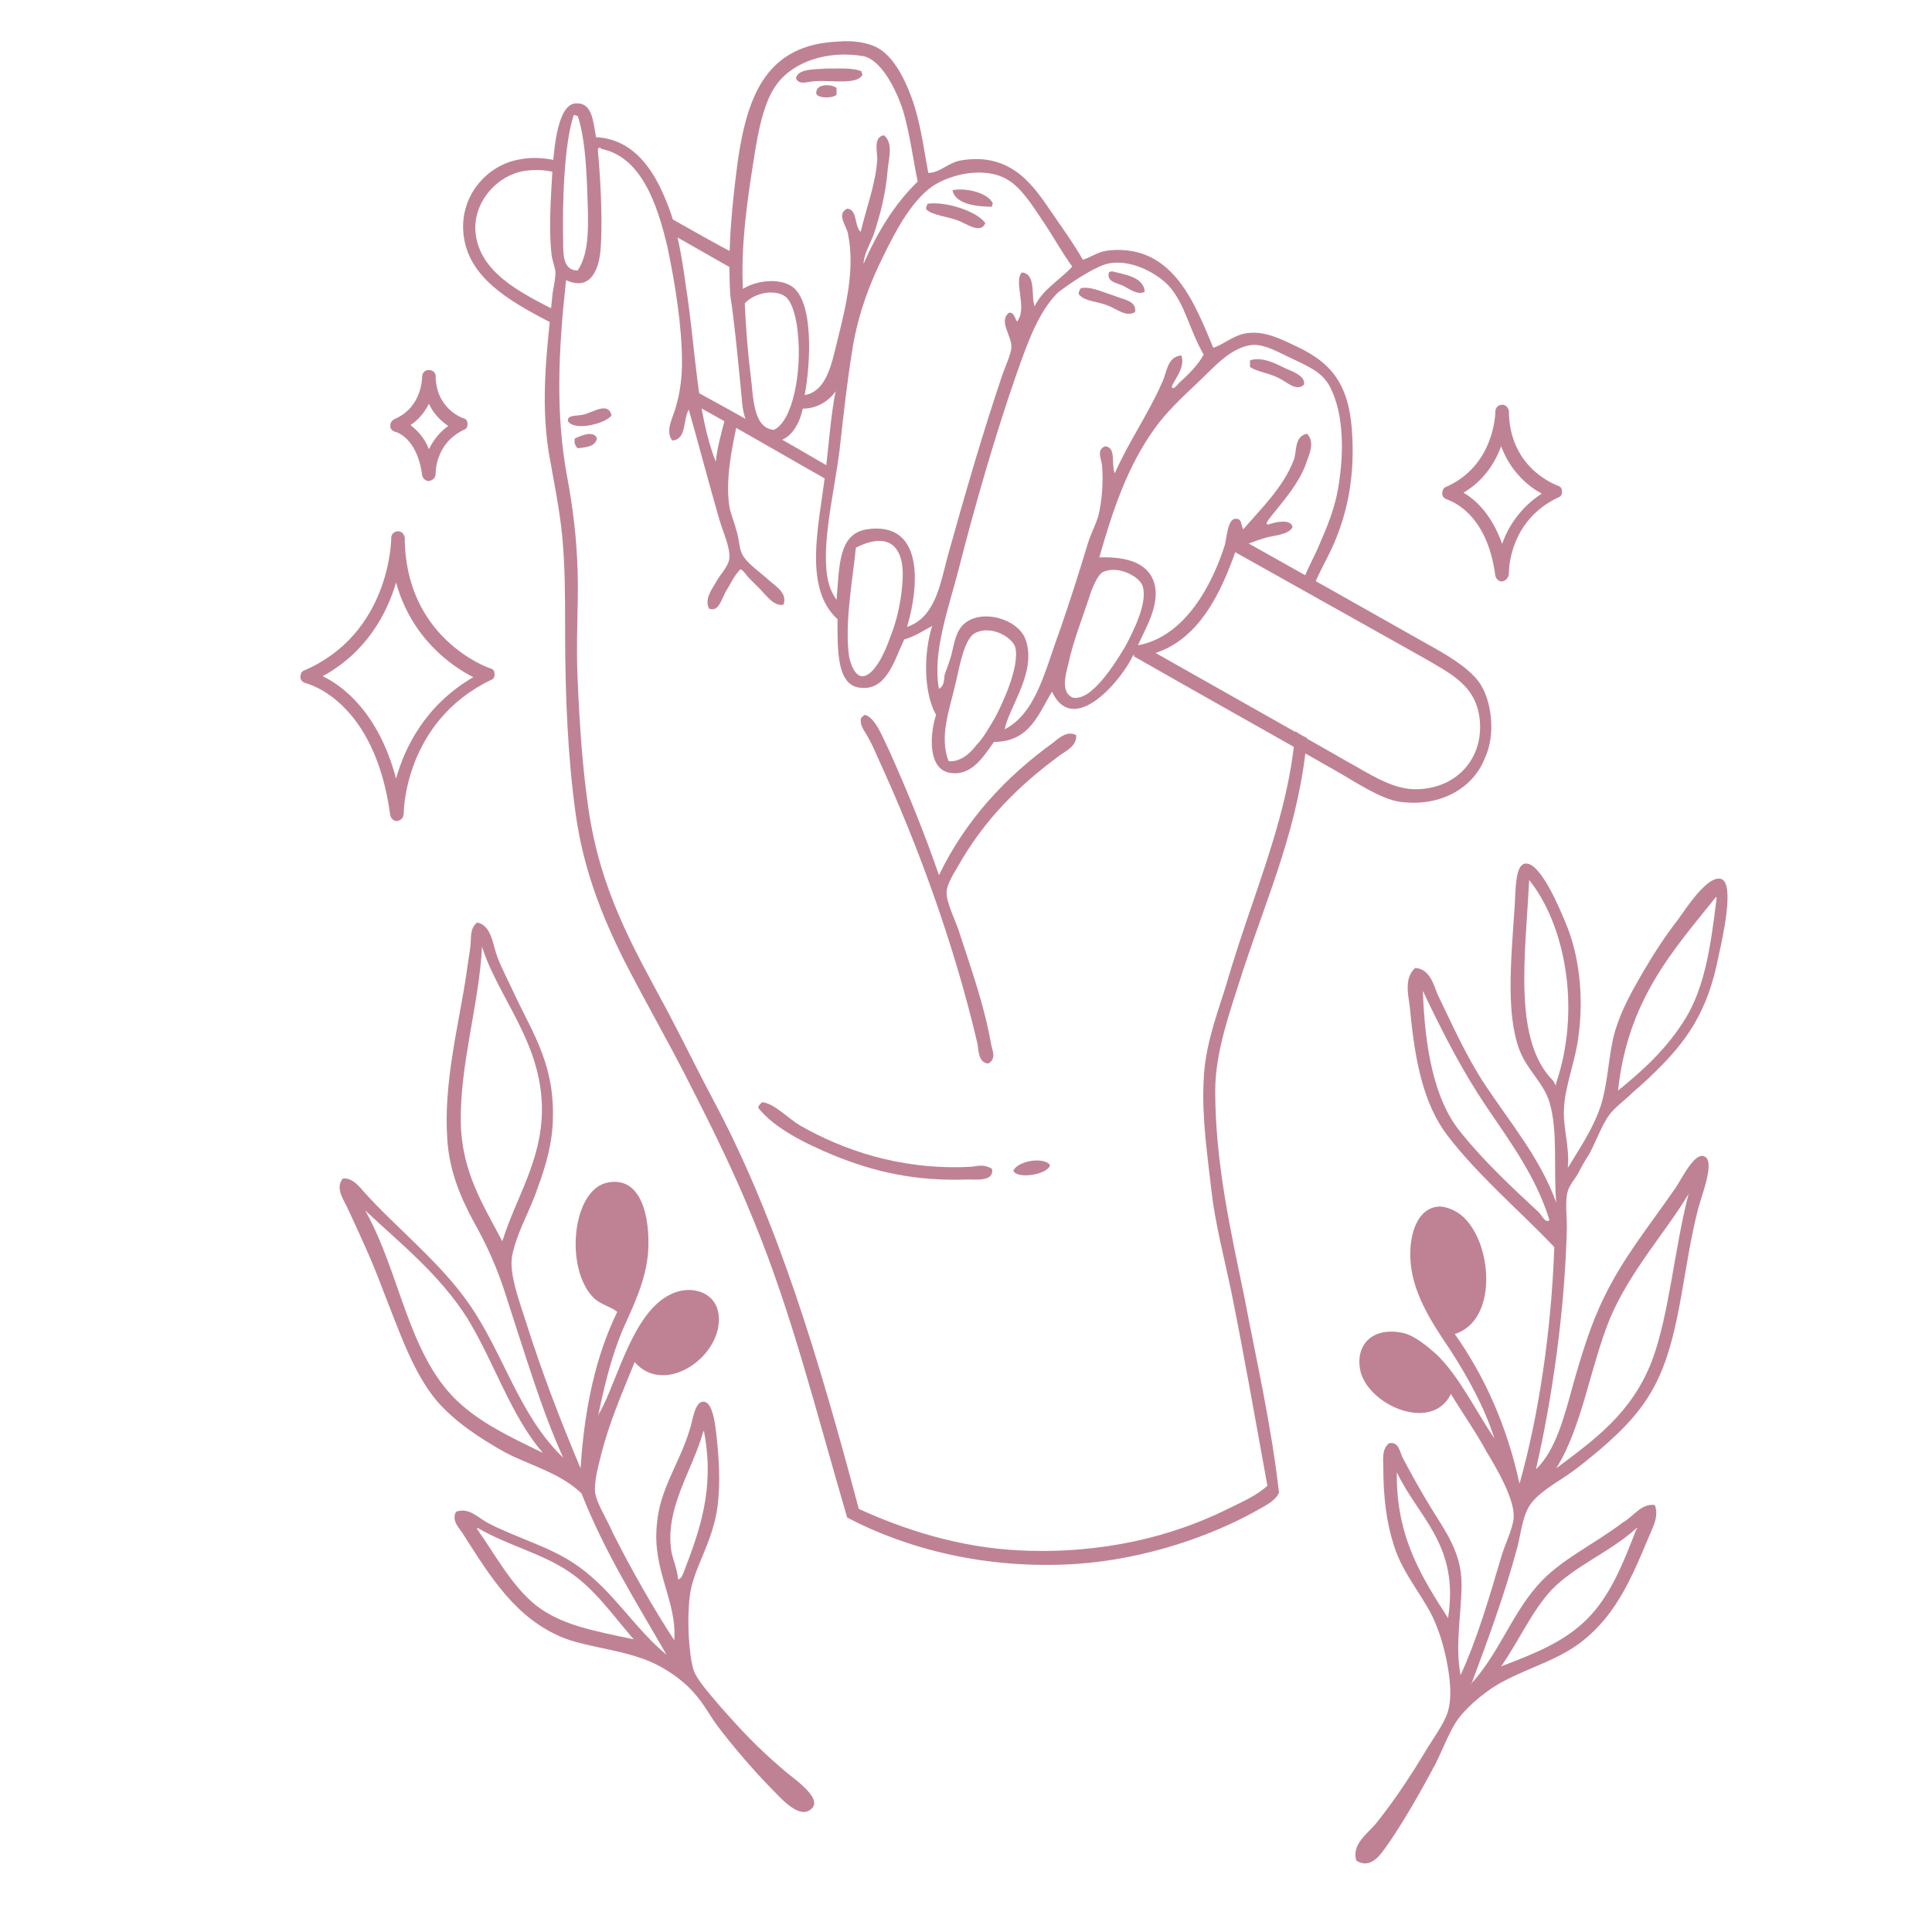 <?xml version="1.0" encoding="utf-8"?>
<!-- Generator: Adobe Illustrator 23.1.0, SVG Export Plug-In . SVG Version: 6.00 Build 0)  -->
<svg version="1.1" id="Слой_1" xmlns="http://www.w3.org/2000/svg" xmlns:xlink="http://www.w3.org/1999/xlink" x="0px" y="0px"
	 viewBox="0 0 200 200" style="enable-background:new 0 0 200 200;" xml:space="preserve">
<style type="text/css">
	.st0{fill-rule:evenodd;clip-rule:evenodd;fill:#BF8294;}
	.st1{fill:#BF8294;}
</style>
<g>
	<g>
		<path class="st0" d="M171.3,155.8c0.5,1.2-0.3,2.5-0.7,3.5c-1.3,3.1-2.6,6.2-4.8,8.7c-1.6,1.8-3.1,2.8-5,3.7
			c-1.9,0.9-3.9,1.6-5.8,2.7c-1.5,0.9-3.4,2.5-4.3,3.9c-0.8,1.3-1.4,2.9-2.1,4.3c-1.5,2.8-2.9,5.3-4.7,8c-0.7,0.9-1.8,3.1-3.5,2
			c-0.5-1.7,1.2-2.8,2.1-3.9c1.9-2.4,3.5-4.8,5.3-7.8c0.8-1.3,2-2.9,2.2-4.2c0.5-2.3-0.5-6.5-1.3-8.4c-1-2.7-3.4-5.1-4.4-8.3
			c-0.8-2.5-1.1-5.1-1.1-8.1c0-0.7-0.2-1.9,0.6-2.5c1-0.2,1.1,0.9,1.4,1.5c0.9,1.7,1.9,3.5,3,5.3c1.5,2.4,3.1,4.6,3.1,7.8
			c0,3-0.7,6.3-0.1,9.4c1.7-3.7,2.9-7.8,4.2-12.2c0.4-1.4,1.2-2.9,1.3-4.1c0.1-2-1.9-5.3-2.8-6.8c-1.2-2.2-2.5-4-3.7-6
			c-2,4.1-8.7,1.1-9.4-2.5c-0.5-2.7,1.4-4.5,4.5-3.8c1.2,0.3,2.5,1.4,3.4,2.2c2.4,2.3,4.2,6.1,6,8.7c-1-3.1-2.6-6.1-4.6-9.2
			c-1.9-2.8-4-6-4.1-9.5c-0.1-2.6,0.8-5.2,3-5.3c0.9,0,2.1,0.6,2.7,1.3c2.8,2.9,3.3,10.5-1.1,11.9c3.1,4.4,5.4,9.5,6.7,15.5
			c2-7.1,3.3-15.9,3.6-24.5c-3.5-3.7-7.8-7.3-11.1-11.6c-2.4-3.2-3.3-7.5-3.8-12.7c-0.1-1.5-0.8-3.4,0.5-4.6
			c1.5,0.1,1.9,1.7,2.3,2.7c1.5,3.1,3,6.5,5,9.5c2.6,3.9,5.7,7.6,7.3,12.1c-0.3-3.5,0.2-7.4-0.7-10.4c-0.6-2-2.3-3.3-3.1-5.4
			c-1.4-3.7-0.9-9.1-0.5-14.9c0.1-2,0.1-4.3,1.1-4.4c1.6-0.2,3.7,5,4.2,6.2c1.3,3.1,1.9,7.3,1.3,11.7c-0.3,2.5-1.4,5.1-1.5,7.5
			c-0.1,2,0.6,3.9,0.4,6.1c1.2-2,2.6-4,3.4-6.4c0.8-2.5,0.8-5.4,1.5-7.8c0.7-2.3,1.8-4.2,2.9-6.1c1-1.7,2.2-3.6,3.6-5.4
			c0.8-1.1,3.1-4.7,4.5-4.2c1.4,0.5,0.1,6.2-0.3,8c-1.1,5.7-3.3,8.8-6.6,12c-0.8,0.8-1.6,1.5-2.4,2.2c-0.7,0.7-1.7,1.4-2.3,2.2
			c-0.8,1.1-1.3,2.6-2.1,4.1c-0.4,0.6-0.8,1.3-1.1,1.9c-0.3,0.6-0.9,1.2-1.1,1.9c-0.3,1-0.1,2.5-0.1,3.8c-0.2,8.5-1.5,17.6-3.2,25
			c2-1.9,2.9-5.3,3.8-8.6c0.9-3.2,1.9-6.5,3.3-9.3c2-4.1,4.5-7.1,7.4-11.3c0.6-0.9,1.9-3.6,2.9-3.2c1.2,0.4-0.2,3.9-0.6,5.4
			c-1.5,5.7-1.8,12.4-4,17.3c-1.5,3.4-3.8,5.6-6.1,7.6c-1.2,1-2.5,2.1-3.9,3c-1.2,0.8-2.9,1.8-3.6,3.1c-0.7,1.3-0.8,3.1-1.3,4.7
			c-1.2,4.4-3,9.3-4.5,13.3c0,0.1-0.1,0.1-0.2,0.3c2.9-3.1,4.2-7.1,6.9-10.2c2.3-2.7,5.9-4.3,8.9-6.6
			C169.1,157,169.9,155.6,171.3,155.8z M160.8,111.9c0.1,0.1,0.3,0.8,0.3,0.2c2.6-7.7,0.9-16.4-2.8-21
			C157.9,99,156.6,107.7,160.8,111.9z M167.5,112.9c2.7-2.2,5.1-4.4,7-7.5c2-3.3,2.6-7.5,3.2-12.4c0-0.1,0-0.2-0.1-0.1
			C173.2,98.4,168.5,103.5,167.5,112.9z M151.2,117.2c2.4,3,5.4,5.8,8.1,8.3c0.3,0.3,0.7,1.2,1.1,0.8c-1.4-4.5-4-8-6.5-11.7
			c-2.5-3.7-4.5-7.6-6.5-11.8c0-0.1,0-0.2-0.1-0.1C147.5,108.3,148.4,113.8,151.2,117.2z M166.7,136.4c-2.1,5.1-2.9,11.3-5.6,15.6
			c4-3,7.8-5.7,9.9-11.1c1.8-4.8,2.3-11.5,3.8-17.3C172.4,127.6,168.8,131.5,166.7,136.4z M149.9,167.5c1.2-7.6-3.1-10.4-5.3-15.1
			C144.5,159.1,147.2,163.3,149.9,167.5z M160.6,164.6c-2.1,2.3-3.2,5-5.2,7.9c3.4-1.3,6.5-2.5,8.9-4.9c2.4-2.4,3.7-5.7,5.1-9.3
			c0.1,0,0.2-0.1,0-0.1C166.8,160.6,163,162.1,160.6,164.6z"/>
		<path class="st0" d="M62.1,146.2c1.9-3.5,3.4-10.3,7.3-12.2c2.2-1.1,4.8-0.2,5,2.2c0.4,4.2-5.6,8.4-8.7,4.8
			c-1.2,3-2.6,6.1-3.5,9.7c-0.3,1.2-0.7,2.7-0.6,3.8c0.2,1.2,1.2,2.7,1.8,4.1c1.9,3.8,4.3,8,6.4,11.2c0.3-4.1-2.3-7.2-1.8-12
			c0.3-3.7,2.3-6.2,3.4-9.8c0.3-0.9,0.5-2.9,1.4-2.9c1.1,0,1.3,2.8,1.5,4.8c0.2,2.4,0.2,4.1,0,5.9c-0.5,4-2.6,6.6-2.9,9.5
			c-0.3,2.4-0.1,5.9,0.4,7.6c0.4,1.1,1.8,2.6,2.8,3.8c2.3,2.6,3.8,4.2,6.6,6.6c0.9,0.8,4.6,3.2,2.4,4.2c-1.2,0.5-3-1.6-3.6-2.2
			c-1.8-1.8-4.2-4.6-5.7-6.6c-0.9-1.2-1.4-2.3-2.5-3.5c-1.3-1.5-3.6-3-5.6-3.6c-2.6-0.9-5.8-1.2-8-2.1c-4.8-2-7.4-6.2-10.2-10.6
			c-0.4-0.7-1.3-1.4-0.8-2.4c1.3-0.5,2.3,0.6,3.2,1.1c3,1.6,6.6,2.5,9.4,4.5c3.7,2.6,5.9,6.5,9.2,9.2c-3.1-5.4-6.4-10.6-8.8-16.7
			c-2.3-2.2-5.4-2.9-8-4.3c-2.5-1.4-5.1-3.1-7-5.3c-2.5-3-3.9-7.3-5.5-11.3c-1.1-3-2.4-5.8-3.8-8.8c-0.4-0.8-1.2-2-0.4-2.9
			c0.9-0.1,1.6,0.7,2.1,1.3c3.4,3.8,7.9,7.3,10.9,11.6c3.6,5.1,5.2,11.6,9.8,16c-2.3-5.1-3.9-10.6-5.9-16.7c-0.9-2.9-2-5.3-3.4-7.8
			c-1.4-2.6-2.5-5.3-2.7-8.5c-0.4-5.9,1.2-11.8,2-17.2c0.1-0.9,0.3-1.9,0.4-2.8c0.1-0.8-0.1-1.8,0.7-2.4c1.5,0.3,1.6,2.3,2.1,3.6
			c0.5,1.3,1.2,2.6,1.8,3.9c1.9,4.1,4.3,7.4,3.9,13.6c-0.2,2.7-1,4.9-1.8,7.1c-0.8,2.1-2,4.2-2.4,6.4c-0.3,1.8,0.8,4.7,1.4,6.6
			c1.7,5.4,3.6,10.3,5.7,15.3c0.4-6.3,1.6-11.7,3.8-16.2c-0.8-0.6-1.6-0.7-2.4-1.4c-3.1-3-2.3-11.4,1.5-12c3.4-0.6,4.3,3.6,4.1,7.1
			c-0.2,3-1.5,5.6-2.7,8.3c-1.2,2.9-1.9,6-2.5,8.8C62.1,146.1,62.1,146.1,62.1,146.2z M47.7,116.2c0.1,5.1,2.3,8.5,4.3,12.3
			c1.4-4.5,4-8.2,4.1-13.4c0.1-7.1-4.5-11.7-6.2-17.1C49.6,103.9,47.6,110.2,47.7,116.2z M47.2,144.9c2.5,2.4,5.5,3.8,9,5.5
			c-3.3-3.8-5-9.3-7.8-13.9c-2.9-4.6-7.1-7.9-10.6-11.2C41.4,131.7,42.2,140,47.2,144.9z M69.5,160.6c0.2,1,0.6,1.8,0.7,2.9
			c0.4-0.1,0.5-0.6,0.6-0.8c1.6-4.2,3.2-8.5,2.1-14.4c0-0.1,0-0.2-0.1-0.1C71.7,152.2,68.8,156.1,69.5,160.6z M55.5,166.2
			c2.6,2,5.8,2.6,10.1,3.5c-2.1-2.4-4-5.2-6.7-7c-2.8-1.9-6.3-2.7-9.4-4.5c-0.1,0-0.2,0-0.1,0.1C51.3,161,53,164.2,55.5,166.2z"/>
		<g>
			<g>
				<path class="st0" d="M76.8,41.4c0.1,1.9,0.9,4.2,3.1,4.3c1.7,0.1,2.8-1.5,3.2-3.4c1.6,0,2.8-0.9,3.4-1.8
					c-0.5,2.5-0.7,5.6-1.1,8.8c-0.7,5.4-2.2,11.6,1.3,14.8c0,3.2-0.1,6.9,2.4,7.1c2.7,0.3,3.5-2.9,4.5-5c1.1-0.3,2.3-1.1,2.9-1.4
					c-0.9,2.8-0.9,6.9,0.4,9.2c-0.7,2.2-0.8,5.6,1.4,6c2.3,0.4,3.5-1.7,4.6-3.2c3.7,0,4.6-2.9,6-5.2c2.3,4.9,7.5-1.6,8.4-3.8
					c0.7,0.2,1.4,0,2-0.1c4.8-1.4,7.1-6.3,8.7-10.9c0.9-0.4,1.9-0.8,2.9-1.1c1-0.3,2.4-0.3,2.9-1.1c-0.1-1-2-0.5-2.5-0.3
					c-0.5,0,0.2-0.7,0.4-1c1.2-1.5,2.9-3.4,3.6-5.6c0.3-0.8,0.8-2,0-2.8c-1.4,0.3-1,1.9-1.4,2.8c-1.1,2.8-3.4,5-5.2,7.1
					c-0.3-0.6-0.1-1.1-0.8-1.1c-0.8,0-0.9,1.9-1.1,2.7c-1.3,4.1-4.1,9.5-9,10.4c0.8-1.8,2.3-4.2,1.7-6.4c-0.6-2.1-2.8-2.8-5.7-2.7
					c1.4-4.9,2.9-9.4,5.7-13.3c1.2-1.7,2.8-3.2,4.6-4.9c1.5-1.4,3.4-3.7,5.7-3.8c1.3,0,2.6,0.8,3.9,1.4c1.7,0.8,3.1,1.4,3.9,2.8
					c1.7,3.1,1.5,7.8,0.8,11.3c-0.4,1.8-1,3.3-1.7,4.9c-0.6,1.5-1.5,3-1.9,4.3c0.4,0.2,0.8,0.4,1.1,0.6c0.4-1.3,1.3-2.8,2-4.3
					c1.4-3.1,2.3-6.7,2.1-11.3c-0.2-5.3-1.9-7.7-5.7-9.5c-1.7-0.8-3.4-1.7-5.3-1.4c-1.3,0.2-2.4,1.2-3.4,1.5
					c-1.9-4.5-4.1-10.6-10.6-10.1c-1.3,0.1-1.8,0.6-2.9,1c-0.9-1.6-2.2-3.4-3.5-5.3c-1.9-2.8-4.2-5.8-9.1-5
					c-1.3,0.2-2.2,1.3-3.4,1.3c-0.5-2.6-0.8-5.2-1.7-7.7c-0.8-2.2-2.1-4.8-4.1-5.5c-1.1-0.4-2.3-0.5-3.5-0.4
					c-7.4,0.3-9.4,5.5-10.4,12.2c-0.6,4.5-1.1,9.2-0.8,14.1C76,33,76.5,38.3,76.8,41.4z M80.1,44.5c-2.2-0.2-2.1-3.5-2.4-5.7
					c-0.3-2.4-0.5-5-0.6-7.4c1-1.1,3.1-1.5,4.2-0.7c0.8,0.6,1.2,2.6,1.3,3.9C83,38.4,82.1,43.6,80.1,44.5z M93.4,60.5
					c-0.1,1.5-0.5,3.7-1.3,5.6c-0.5,1.5-1.7,4-2.9,3.9c-0.7-0.1-1.1-1.1-1.3-2c-0.5-3.5,0.4-8.2,0.7-11.3
					C91.9,55,93.8,56.4,93.4,60.5z M101.1,77.1c-0.6,0.8-1.6,1.8-2.9,1.7c-1-2.6,0.1-5.3,0.8-8.4c0.4-1.8,0.9-4.4,2-4.9
					c1.7-0.8,3.8,0.5,4.1,1.5c0.5,2-1.4,6-2.1,7.3C102.4,75.3,101.8,76.4,101.1,77.1z M114.2,59.2c1.6-0.7,3.8,0.5,4.1,1.5
					c0.5,1.7-0.9,4.5-1.8,6.2c-1,1.7-2.3,3.6-3.4,4.5c-0.5,0.5-1.4,1-2.1,0.8c-1.2-0.6-0.7-2.3-0.4-3.5c0.5-2.3,1.3-4.3,2.1-6.7
					C113,61,113.6,59.5,114.2,59.2z M114.3,27.4c2.4-0.8,5.4,0.8,6.7,2.2c1.7,1.9,2.1,4.5,3.6,7.1c-0.5,1-1.6,2.1-2.5,2.9
					c-0.2,0.2-0.7,0.9-0.8,0.4c0.4-0.9,1.4-2,1-3.2c-1.5,0.1-1.5,1.8-2,2.8c-1.4,3.2-3.5,6.2-4.9,9.4c-0.4-0.9,0.2-2.7-1-2.8
					c-1,0.4-0.3,1.4-0.3,2.2c0.1,1.5,0,3.4-0.4,5c-0.3,1-0.8,1.9-1.1,2.9c-0.9,3-1.9,6.1-2.9,9c-1.5,4-2.4,8.5-5.7,10.2
					c0.5-2.4,3.3-5.9,2.2-9.2c-0.7-2.3-5-3.5-6.7-1.4c-0.7,0.9-0.8,2.2-1.1,3.2c-0.2,0.6-0.4,1.2-0.6,1.7c-0.1,0.5,0,1.2-0.6,1.5
					c-0.7-3.8,1-8.3,2.1-12.6c1.6-6.3,3.8-13.9,5.9-19.9c1.2-3.4,2.3-6.5,4.3-8.5C110.8,29.3,112.9,27.9,114.3,27.4z M96.5,19.3
					c1.9-1.3,5.5-2.1,7.8-0.7c1.4,0.8,2.6,2.7,3.6,4.2c1.1,1.6,2,3.3,3.1,4.8c-1.3,1.4-3,2.3-3.9,4.1c-0.4-1.1,0.2-3.3-1.3-3.5
					c-0.9,0.8,0.5,3.6-0.4,4.9c-0.2,0.7-0.3-1-1-0.7c-1,0.9,0.3,2.3,0.3,3.5c0,0.7-0.6,1.9-1,3.1c-2,5.9-3.9,12.5-5.6,18.6
					c-0.8,3-1.3,6.3-4.2,7.3c1.3-4.4,1.7-11-4.2-10.1c-2.9,0.5-2.8,3.7-3.1,7.3c-0.9-1.3-1.1-2.6-1.1-4.5c0-3.3,0.9-7.1,1.4-10.9
					c0.4-3.6,0.8-7.3,1.4-10.9c0.6-3.5,1.8-6.6,3.1-9.2C92.8,23.7,94.4,20.8,96.5,19.3z M78,16.7c0.5-3.3,1.1-6.3,2.5-8.1
					c1.7-2.2,5.1-3.4,8.8-2.8c1.9,0.3,3.5,3.5,4.2,5.7c0.7,2.4,1,4.9,1.5,7.3c-2.4,2.3-4.2,5.3-5.6,8.5c0-0.9,0.6-1.9,1-2.9
					c0.7-2.1,1.3-4.3,1.5-6.9c0.1-1.1,0.6-2.7-0.4-3.5c-1.2,0.2-0.6,1.9-0.7,2.7c-0.2,2.5-1.2,5.1-1.7,7.3c-0.7-0.6-0.3-2.3-1.4-2.4
					c-1.2,0.6,0,1.8,0.1,2.7c0.7,3.5-0.2,7.3-1.1,10.9c-0.6,2.4-1.1,5.3-3.4,5.7c0.6-3.2,1-9.8-1.4-11.3c-1.3-0.8-3.5-0.6-5,0.3
					C76.7,25.4,77.3,21.1,78,16.7z"/>
				<path class="st0" d="M125.8,112.9c0-4.1,1.6-8.4,2.9-12.5c2.6-7.9,5.8-15,6.6-24c-0.4-0.2-0.8-0.4-1.2-0.7
					c-0.5,6.3-2.5,12.1-4.4,17.7c-1,2.9-2,5.9-2.9,9c-1,3.1-2.1,6.2-2.2,9.5c-0.2,3.8,0.4,7.7,0.8,11.3c0.4,3.5,1.3,6.9,2,10.2
					c1.4,6.9,2.5,13.3,3.8,20.4c-1.2,1.1-2.7,1.7-4.3,2.5c-5.5,2.7-12.7,4.6-21.3,4.2c-6.4-0.3-12.1-2.2-16.7-4.3
					c-4.1-15.4-8.4-29.9-15.1-42.4c-1.7-3.2-3.3-6.5-4.9-9.5c-3.4-6.3-6.8-12.2-8-20.7c-0.6-4.1-0.9-8.5-1.1-13.2
					c-0.2-4,0.1-7.7,0-11.2c-0.1-3.5-0.5-6.7-1.1-9.9c-1.2-6.5-0.9-13-0.1-20.3c2.6,1.2,3.5-1.2,3.6-3.6c0.2-3.1-0.1-7.6-0.3-9.7
					v-0.3c0.1-0.1,0.3-0.2,0.3,0c4.1,0.8,5.8,5.5,6.9,10.2c0.8,3.8,1.5,8.2,1.5,11.9c0,1.6-0.2,3.1-0.6,4.5
					c-0.3,1.2-1.2,2.6-0.4,3.6c1.5-0.1,1.1-2.2,1.7-3.2c1,3.5,2.1,7.7,3.2,11.5c0.4,1.3,1.1,2.8,1,3.9c-0.1,0.9-1,1.7-1.4,2.5
					c-0.4,0.7-1.2,1.7-0.7,2.7c1,0.4,1.3-1,1.7-1.7c0.5-0.8,0.9-1.7,1.4-2.2c0.2-0.5,0.7,0.4,1,0.7c0.4,0.4,0.8,0.8,1.1,1.1
					c0.7,0.7,1.5,1.9,2.5,1.7c0.5-1.3-1-2-1.8-2.8c-0.8-0.7-2.1-1.6-2.5-2.5c-0.3-0.6-0.3-1.7-0.6-2.5c-0.2-0.8-0.6-1.7-0.7-2.4
					c-0.4-2.6,0.2-5.8,0.8-8.5c-0.5,0-0.9-0.2-1.2-0.7c-0.4,1.5-0.9,3.3-1,4.6c-2-5-2.1-11.9-3.1-18.2c-0.4-2.9-0.9-6.1-2-8.7
					c-1.3-3.3-3.4-6.5-7.3-6.7c-0.3-1.7-0.4-3.6-2.1-3.5c-1.8,0.1-2.2,4.2-2.4,6.7c-0.2,3.4-0.4,6.4-0.1,9c0.1,0.7,0.4,1.4,0.4,1.8
					c0,0.7-0.2,1.5-0.3,2.2c-0.5,5.3-1.3,10.7-0.4,16.4c0.5,2.9,1.1,5.7,1.4,8.7c0.3,3.2,0.3,6.3,0.3,9.8c0,6.9,0.3,13.3,1.1,19
					c0.8,5.7,2.7,10.5,5,15.1c2.3,4.5,4.8,8.8,7,13.2c2.3,4.5,4.5,9,6.4,13.7c4,9.7,6.5,19.9,9.7,30.8c6.1,3.2,14.3,5.4,23.7,4.8
					c7.2-0.5,14.1-2.9,19-5.7c0.7-0.4,1.7-0.9,2-1.7c-0.8-7-2.3-13.5-3.6-20.3C127.4,127.4,125.8,120.4,125.8,112.9z M59.4,11.9
					c0.2,0,0.2,0.1,0.4,0.1c0.7,2,0.9,5.1,1,8c0.1,2.9,0.3,6.1-1,8c-1.5,0-1.5-1.6-1.5-2.9C58.2,21,58.4,14.8,59.4,11.9z"/>
				<g>
					<g>
						<g>
							<path class="st0" d="M89.2,7.4c0,0.2,0,0.2,0.1,0.3c-0.5,1.1-3,0.6-4.8,0.7c-0.8,0-1.8,0.5-2.1-0.3c0.2-1,1.9-0.9,3.1-1
								C86.9,7.1,88.4,7,89.2,7.4z"/>
							<path class="st0" d="M86.6,9.1c0,0.2,0,0.5,0,0.7c-0.4,0.4-1.9,0.4-2.1-0.1C84.4,8.6,86.1,8.7,86.6,9.1z"/>
						</g>
						<g>
							<path class="st0" d="M102.8,21.1c-0.1,0-0.1,0.2-0.1,0.3c-1.4,0-3.8-0.2-4.1-1.7C99.8,19.4,102.3,19.9,102.8,21.1z"/>
							<path class="st0" d="M102,23.1c-0.5,1.2-2,0-2.9-0.3c-1.1-0.4-2.5-0.5-3.2-1.1c-0.1-0.3,0.1-0.4,0.1-0.6
								C97.7,20.8,101.1,21.8,102,23.1z"/>
						</g>
						<g>
							<path class="st0" d="M118.5,30.2c-0.7,0.4-1.6-0.3-2.2-0.6c-0.6-0.3-1.8-0.4-1.5-1.4c0.1-0.1,0.2-0.1,0.4-0.1
								C116.2,28.4,118.4,28.6,118.5,30.2z"/>
							<path class="st0" d="M117.5,32.3c-0.9,0.6-2-0.4-2.9-0.7c-1-0.4-2.3-0.4-2.9-1.1c-0.1-0.3,0.1-0.4,0.1-0.6
								c0.1,0,0.1-0.1,0.3-0.1c1-0.1,2.2,0.5,3.2,0.8C116.2,31,117.7,31.1,117.5,32.3z"/>
						</g>
						<path class="st0" d="M135,39.8c-0.8,0.8-1.8-0.3-2.7-0.7c-1-0.5-2.1-0.6-2.9-1.1c0-0.2,0-0.5,0-0.7c1.2-0.4,2.6,0.3,3.6,0.8
							C133.9,38.5,135.1,38.9,135,39.8z"/>
						<g>
							<path class="st0" d="M63.3,43c-0.5,0.8-3.8,1.7-4.5,0.6c-0.1-0.7,0.9-0.5,1.7-0.7C61.5,42.6,63,41.6,63.3,43z"/>
							<path class="st0" d="M61.8,45.4c-0.2,0.8-1,0.9-2,1c-0.2-0.2-0.4-0.5-0.3-1C60.1,45.1,61.5,44.5,61.8,45.4z"/>
						</g>
					</g>
					<path class="st0" d="M97.2,90.6c2.7-5.6,6.8-10.1,11.8-13.7c0.6-0.5,1.5-1.3,2.4-0.8c0.1,1.1-1,1.6-1.7,2.1
						c-4.2,3.1-7.8,6.6-10.6,11.6c-0.5,0.8-1.1,1.9-1.1,2.5c-0.1,1.1,1,3.1,1.4,4.5c1.2,3.7,2.5,7.3,3.2,11.3c0.1,0.6,0.6,1.5-0.3,2
						c-1-0.1-1-1.3-1.1-2C98.8,97.8,95,87.4,90.9,78.5c-0.3-0.7-0.6-1.4-1-2.1c-0.3-0.6-0.8-1.1-0.8-1.8c0-0.4,0.2-0.4,0.4-0.6
						c1.1,0.2,1.9,2.4,2.5,3.6C93.9,81.8,95.8,86.5,97.2,90.6z"/>
					<g>
						<path class="st0" d="M102.7,121c0.2,1.3-1.5,1.1-2.5,1.1c-5.5,0.2-9.7-0.8-13.9-2.5c-3.1-1.3-6.1-2.8-7.8-4.9
							c0-0.3,0.2-0.4,0.4-0.6c1.2,0.1,2.6,1.6,3.9,2.4c4.4,2.5,10.2,4.6,17.4,4.3C101,120.8,101.7,120.4,102.7,121z"/>
						<path class="st0" d="M108.7,120.6c-0.2,1-3.4,1.5-3.8,0.6C105.3,120.2,108,119.7,108.7,120.6z"/>
					</g>
				</g>
			</g>
			<g>
				<path class="st0" d="M153.1,70.6c-1.1-1.5-3.3-2.8-5.3-3.9c-6.7-3.8-13.3-7.5-19.9-11.2c-0.1,0.5-0.3,0.9-0.5,1.4
					c6.6,3.7,13.2,7.4,19.8,11.1c3.1,1.8,5.7,3,6,6.7c0.3,4-2.6,7.1-6.9,7c-2.4-0.1-4.7-1.7-6.9-2.9c-6.8-3.9-13.6-7.7-20.3-11.5
					c-0.5,0.2-1.1,0.4-1.8,0.6c7,4,14,7.9,21,11.9c2.1,1.2,4.6,2.9,6.6,3.2c4.4,0.6,7.7-1.6,8.8-4.5C154.9,76,154.4,72.4,153.1,70.6
					z"/>
				<path class="st0" d="M68.9,22.3c0.1,0.6,0.2,1.1,0.2,1.7c2.5,1.4,4.9,2.8,7.4,4.2c-0.1-0.6-0.1-1.1,0-1.7
					C74,25.2,71.4,23.7,68.9,22.3z"/>
				<path class="st0" d="M72,40.5c0.1,0.5,0.2,1,0.3,1.6c4.7,2.6,9.3,5.3,13.9,7.9c0-0.5,0-1,0.1-1.4C81.5,45.8,76.8,43.1,72,40.5z"
					/>
				<path class="st0" d="M57.6,32.2c-3.7-1.9-8.3-4.1-8.4-8.6c0-2.9,2.3-5.4,5-5.9c1.4-0.2,2.6-0.1,3.8,0.3c0-0.1,0-0.1,0-0.2
					c0-0.3,0-0.7,0-1.1c0,0,0,0,0,0c-1.3-0.3-2.7-0.5-4.2-0.2c-3.6,0.6-6.6,4.2-5.7,8.5c0.9,4.3,5.5,6.6,9.3,8.6
					C57.4,33.2,57.5,32.7,57.6,32.2z"/>
			</g>
		</g>
	</g>
	<path class="st1" d="M41.1,85c-0.3,0-0.6-0.2-0.7-0.6c-1.6-11.9-8.5-13.6-8.8-13.7c-0.3-0.1-0.5-0.3-0.5-0.6c0-0.3,0.1-0.6,0.4-0.7
		c8.8-3.8,9-13.3,9-13.7v0c0-0.4,0.3-0.7,0.7-0.7c0.4,0,0.6,0.3,0.7,0.6v0c0,0,0,0,0,0v0c0,0,0,0,0,0l0,0c0,0,0,0,0,0c0,0,0,0,0,0
		c0,0,0,0,0,0c0,0,0,0,0,0c0,0,0,0,0,0c0,0,0,0,0,0c0,0,0,0,0,0c0,10.4,8.5,13.5,8.9,13.6c0.3,0.1,0.4,0.3,0.4,0.6
		c0,0.3-0.1,0.5-0.4,0.6c-8.9,4.3-9,13.6-9,13.7C41.8,84.7,41.5,84.9,41.1,85C41.1,85,41.1,85,41.1,85z M33.4,70
		c2.1,1,5.8,3.8,7.6,10.6C41.9,77.4,44,73,49,70.1c-2.2-1.1-6.4-4-8-9.8C40.1,63.4,38,67.5,33.4,70z"/>
	<path class="st1" d="M155.5,60.2c-0.3,0-0.6-0.2-0.7-0.6c-0.9-6.8-4.9-7.8-5-7.9c-0.3-0.1-0.5-0.3-0.5-0.6c0-0.3,0.1-0.6,0.4-0.7
		c5-2.2,5.1-7.6,5.1-7.8v0c0-0.4,0.3-0.7,0.7-0.7c0.4,0,0.6,0.3,0.7,0.6l0,0c0,0,0,0,0,0c0,0,0,0,0,0v0c0,0,0,0,0,0
		c0,6,4.9,7.7,5.1,7.8c0.3,0.1,0.4,0.3,0.4,0.6c0,0.3-0.1,0.5-0.4,0.6c-5.1,2.4-5.1,7.6-5.1,7.8C156.2,59.8,155.9,60.1,155.5,60.2
		C155.5,60.2,155.5,60.2,155.5,60.2z M151.5,51c1.2,0.7,2.9,2.2,4,5.3c0.6-1.7,1.8-3.7,4.1-5.2c-1.3-0.7-3.2-2.2-4.2-4.9
		C154.8,47.8,153.7,49.7,151.5,51z"/>
	<path class="st1" d="M44.4,49.8c-0.3,0-0.6-0.2-0.7-0.6c-0.5-3.9-2.7-4.5-2.8-4.5c-0.3-0.1-0.5-0.3-0.5-0.6c0-0.3,0.1-0.5,0.4-0.7
		c2.9-1.2,2.9-4.3,2.9-4.4c0-0.4,0.3-0.7,0.7-0.7c0.4,0,0.7,0.3,0.7,0.6c0,0,0,0,0,0c0,0,0,0,0,0c0,0,0,0,0,0c0,0,0,0,0,0
		c0,0,0,0,0,0c0,0,0,0,0,0c0,3.4,2.8,4.4,2.9,4.4c0.3,0.1,0.4,0.3,0.4,0.6c0,0.3-0.1,0.5-0.4,0.6c-2.9,1.4-2.9,4.3-2.9,4.5
		C45.1,49.5,44.8,49.7,44.4,49.8C44.5,49.8,44.4,49.8,44.4,49.8z M42.5,44c0.6,0.5,1.4,1.2,1.9,2.5c0.4-0.8,1-1.7,2-2.4
		c-0.7-0.5-1.5-1.2-2-2.3C44,42.6,43.4,43.4,42.5,44z"/>
</g>
</svg>
